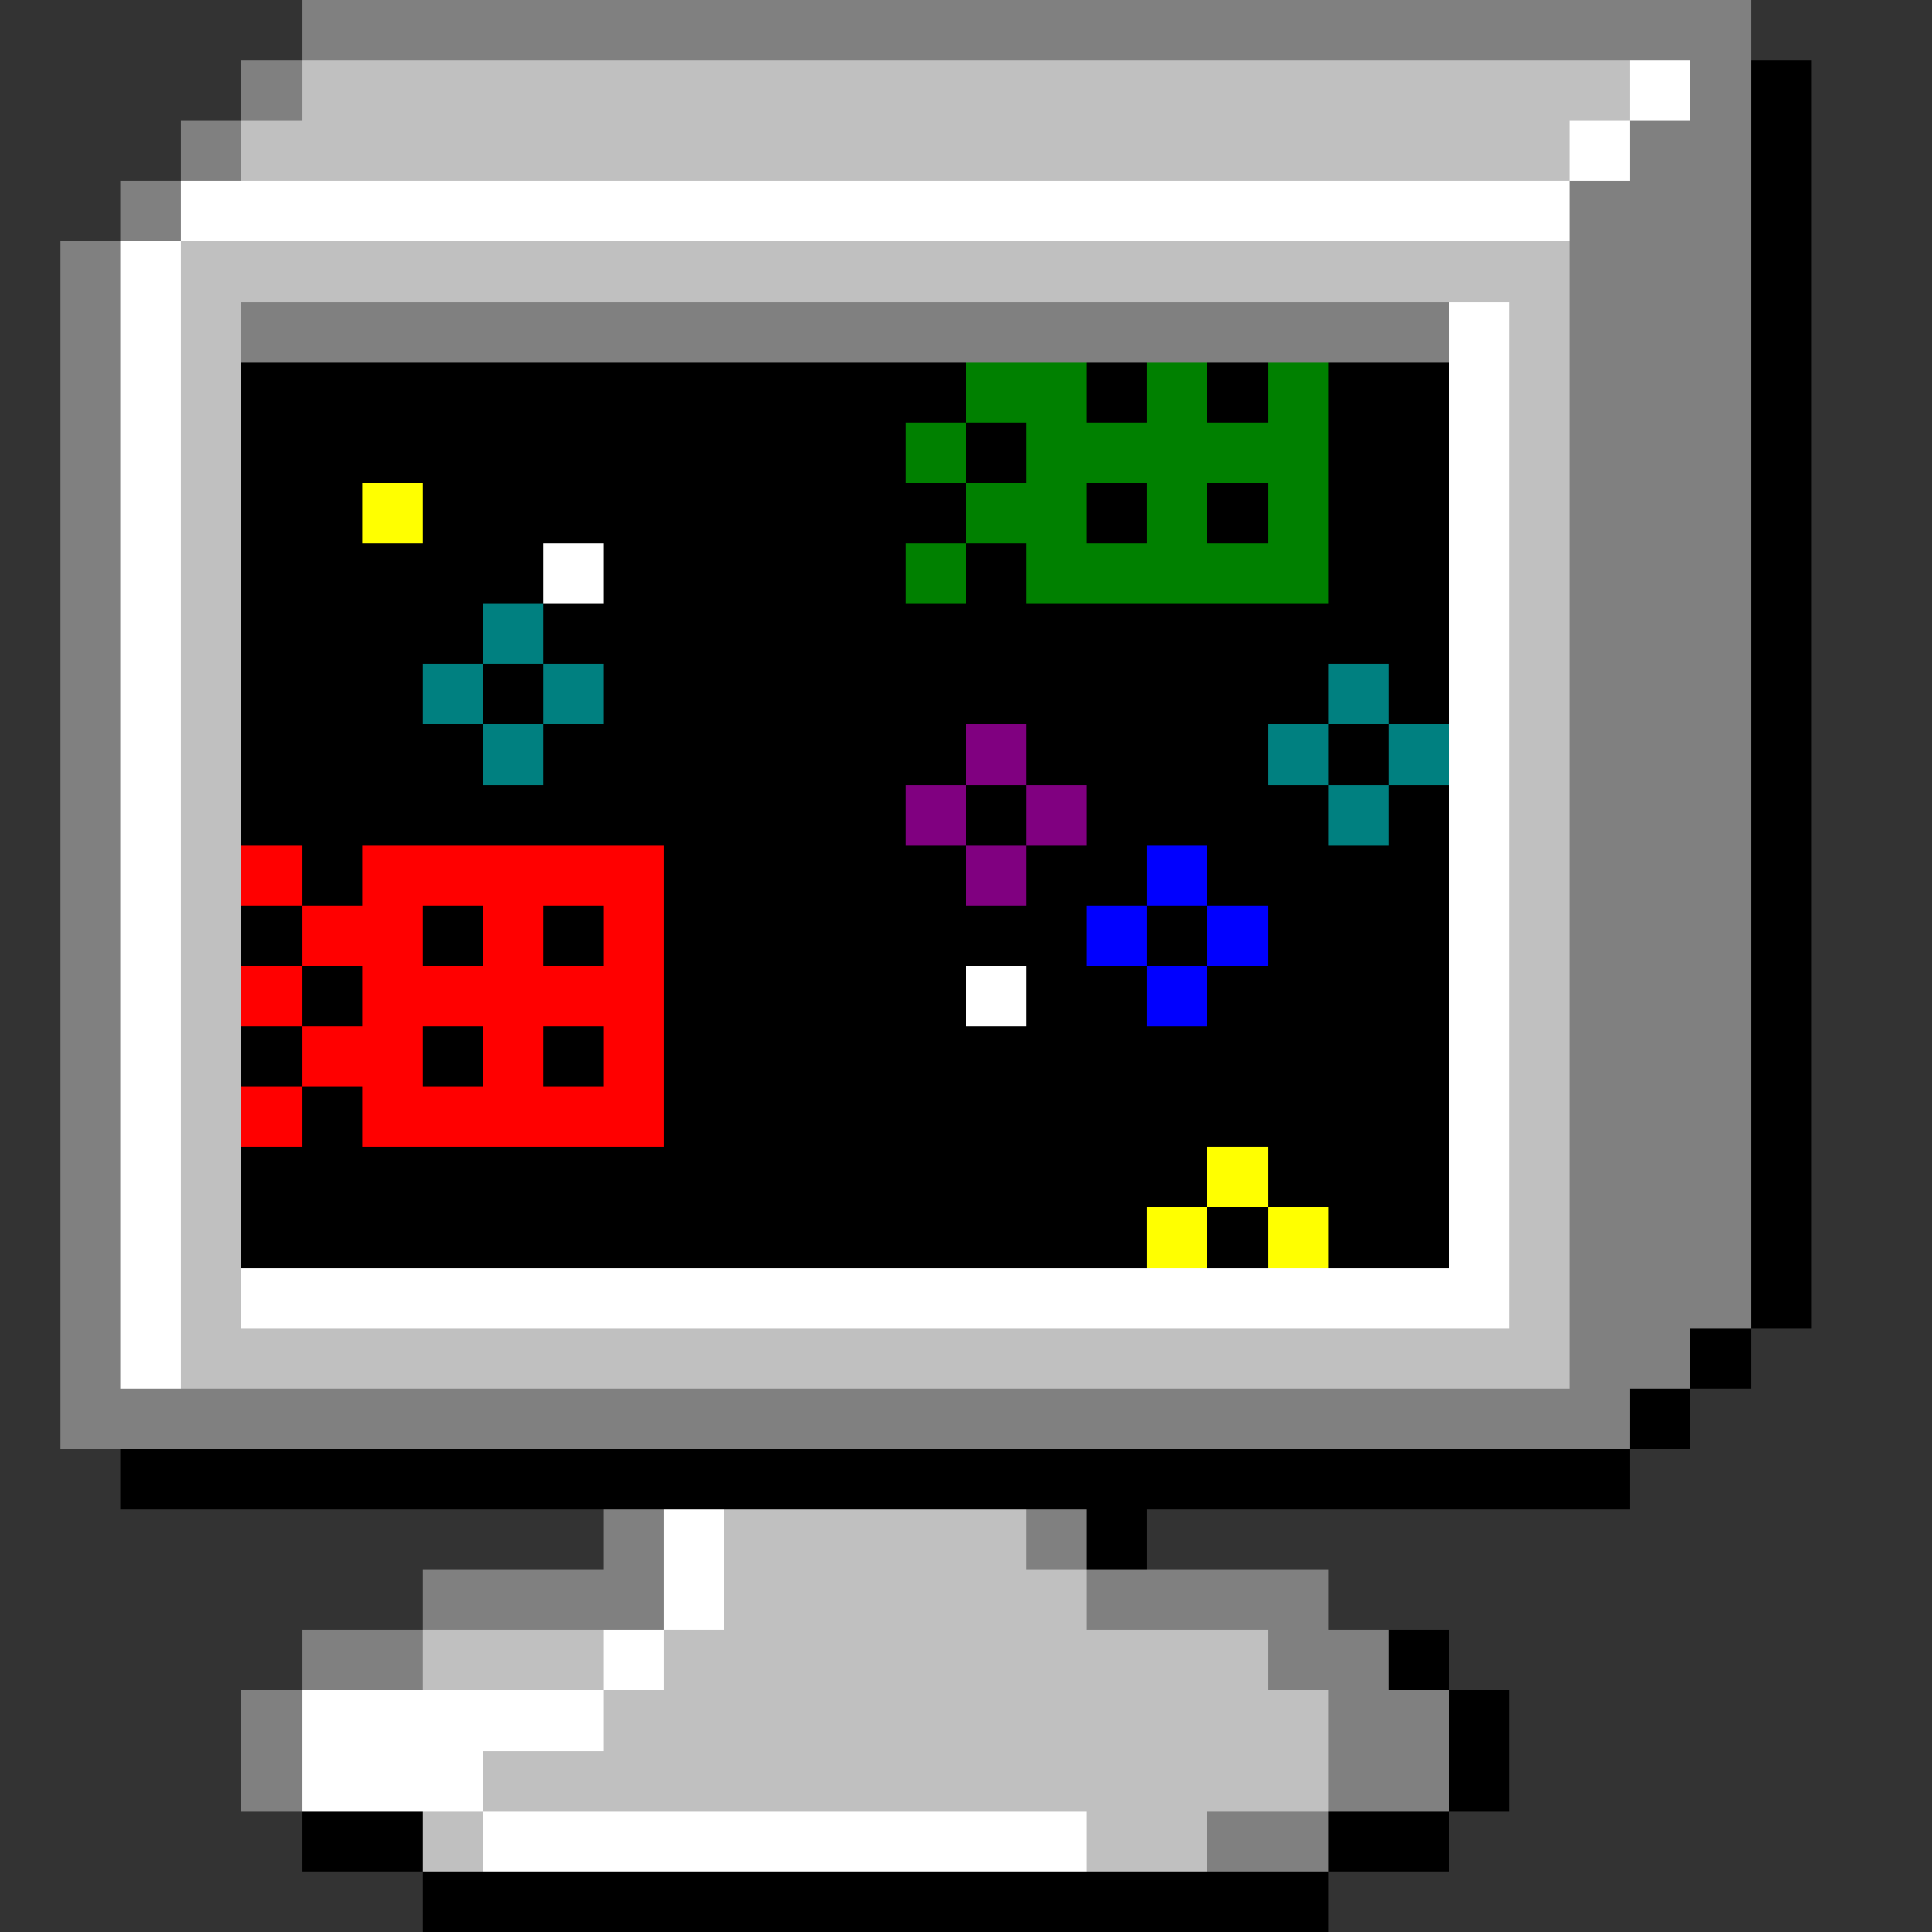 <svg xmlns="http://www.w3.org/2000/svg" width="32" height="32" shape-rendering="crispEdges" viewBox="0 -0.5 32 32"><rect x="0" y="-0.5" width="32" height="32" fill="#333333" stroke="none"/><path stroke="gray" d="M5 0h24M4 1h1m23 0h1M3 2h1m23 0h2M2 3h1m23 0h3M1 4h1m24 0h3M1 5h1m2 0h20m2 0h3M1 6h1m24 0h3M1 7h1m24 0h3M1 8h1m24 0h3M1 9h1m24 0h3M1 10h1m24 0h3M1 11h1m24 0h3M1 12h1m24 0h3M1 13h1m24 0h3M1 14h1m24 0h3M1 15h1m24 0h3M1 16h1m24 0h3M1 17h1m24 0h3M1 18h1m24 0h3M1 19h1m24 0h3M1 20h1m24 0h3M1 21h1m24 0h3M1 22h1m24 0h2M1 23h26m-17 2h1m6 0h1M7 26h4m7 0h4M5 27h2m14 0h2M4 28h1m17 0h2M4 29h1m17 0h2m-4 1h2"/><path stroke="silver" d="M5 1h22M4 2h22M3 4h23M3 5h1m21 0h1M3 6h1m21 0h1M3 7h1m21 0h1M3 8h1m21 0h1M3 9h1m21 0h1M3 10h1m21 0h1M3 11h1m21 0h1M3 12h1m21 0h1M3 13h1m21 0h1M3 14h1m21 0h1M3 15h1m21 0h1M3 16h1m21 0h1M3 17h1m21 0h1M3 18h1m21 0h1M3 19h1m21 0h1M3 20h1m21 0h1M3 21h1m21 0h1M3 22h23m-14 3h5m-5 1h6M7 27h3m1 0h10m-11 1h12M8 29h14M7 30h1m10 0h2"/><path stroke="#fff" d="M27 1h1m-2 1h1M3 3h23M2 4h1M2 5h1m21 0h1M2 6h1m21 0h1M2 7h1m21 0h1M2 8h1m21 0h1M2 9h1m6 0h1m14 0h1M2 10h1m21 0h1M2 11h1m21 0h1M2 12h1m21 0h1M2 13h1m21 0h1M2 14h1m21 0h1M2 15h1m21 0h1M2 16h1m13 0h1m7 0h1M2 17h1m21 0h1M2 18h1m21 0h1M2 19h1m21 0h1M2 20h1m21 0h1M2 21h1m1 0h21M2 22h1m8 3h1m-1 1h1m-2 1h1m-6 1h5m-5 1h3m0 1h10"/><path stroke="#000" d="M29 1h1m-1 1h1m-1 1h1m-1 1h1m-1 1h1M4 6h12m2 0h1m1 0h1m1 0h2m5 0h1M4 7h11m1 0h1m5 0h2m5 0h1M4 8h2m1 0h9m2 0h1m1 0h1m1 0h2m5 0h1M4 9h5m1 0h5m1 0h1m5 0h2m5 0h1M4 10h4m1 0h15m5 0h1M4 11h3m1 0h1m1 0h12m1 0h1m5 0h1M4 12h4m1 0h7m1 0h4m1 0h1m6 0h1M4 13h11m1 0h1m1 0h4m1 0h1m5 0h1M5 14h1m5 0h5m1 0h2m1 0h4m5 0h1M4 15h1m2 0h1m1 0h1m1 0h7m1 0h1m1 0h3m5 0h1M5 16h1m5 0h5m1 0h2m1 0h4m5 0h1M4 17h1m2 0h1m1 0h1m1 0h13m5 0h1M5 18h1m5 0h13m5 0h1M4 19h16m1 0h3m5 0h1M4 20h15m1 0h1m1 0h2m5 0h1m-1 1h1m-2 1h1m-2 1h1M2 24h25m-9 1h1m4 2h1m0 1h1m-1 1h1M5 30h2m15 0h2M7 31h15"/><path stroke="green" d="M16 6h2m1 0h1m1 0h1m-7 1h1m1 0h5m-6 1h2m1 0h1m1 0h1m-7 1h1m1 0h5"/><path stroke="#ff0" d="M6 8h1m13 11h1m-2 1h1m1 0h1"/><path stroke="teal" d="M8 10h1m-2 1h1m1 0h1m12 0h1M8 12h1m12 0h1m1 0h1m-2 1h1"/><path stroke="purple" d="M16 12h1m-2 1h1m1 0h1m-2 1h1"/><path stroke="red" d="M4 14h1m1 0h5m-6 1h2m1 0h1m1 0h1m-7 1h1m1 0h5m-6 1h2m1 0h1m1 0h1m-7 1h1m1 0h5"/><path stroke="#00f" d="M19 14h1m-2 1h1m1 0h1m-2 1h1"/></svg>